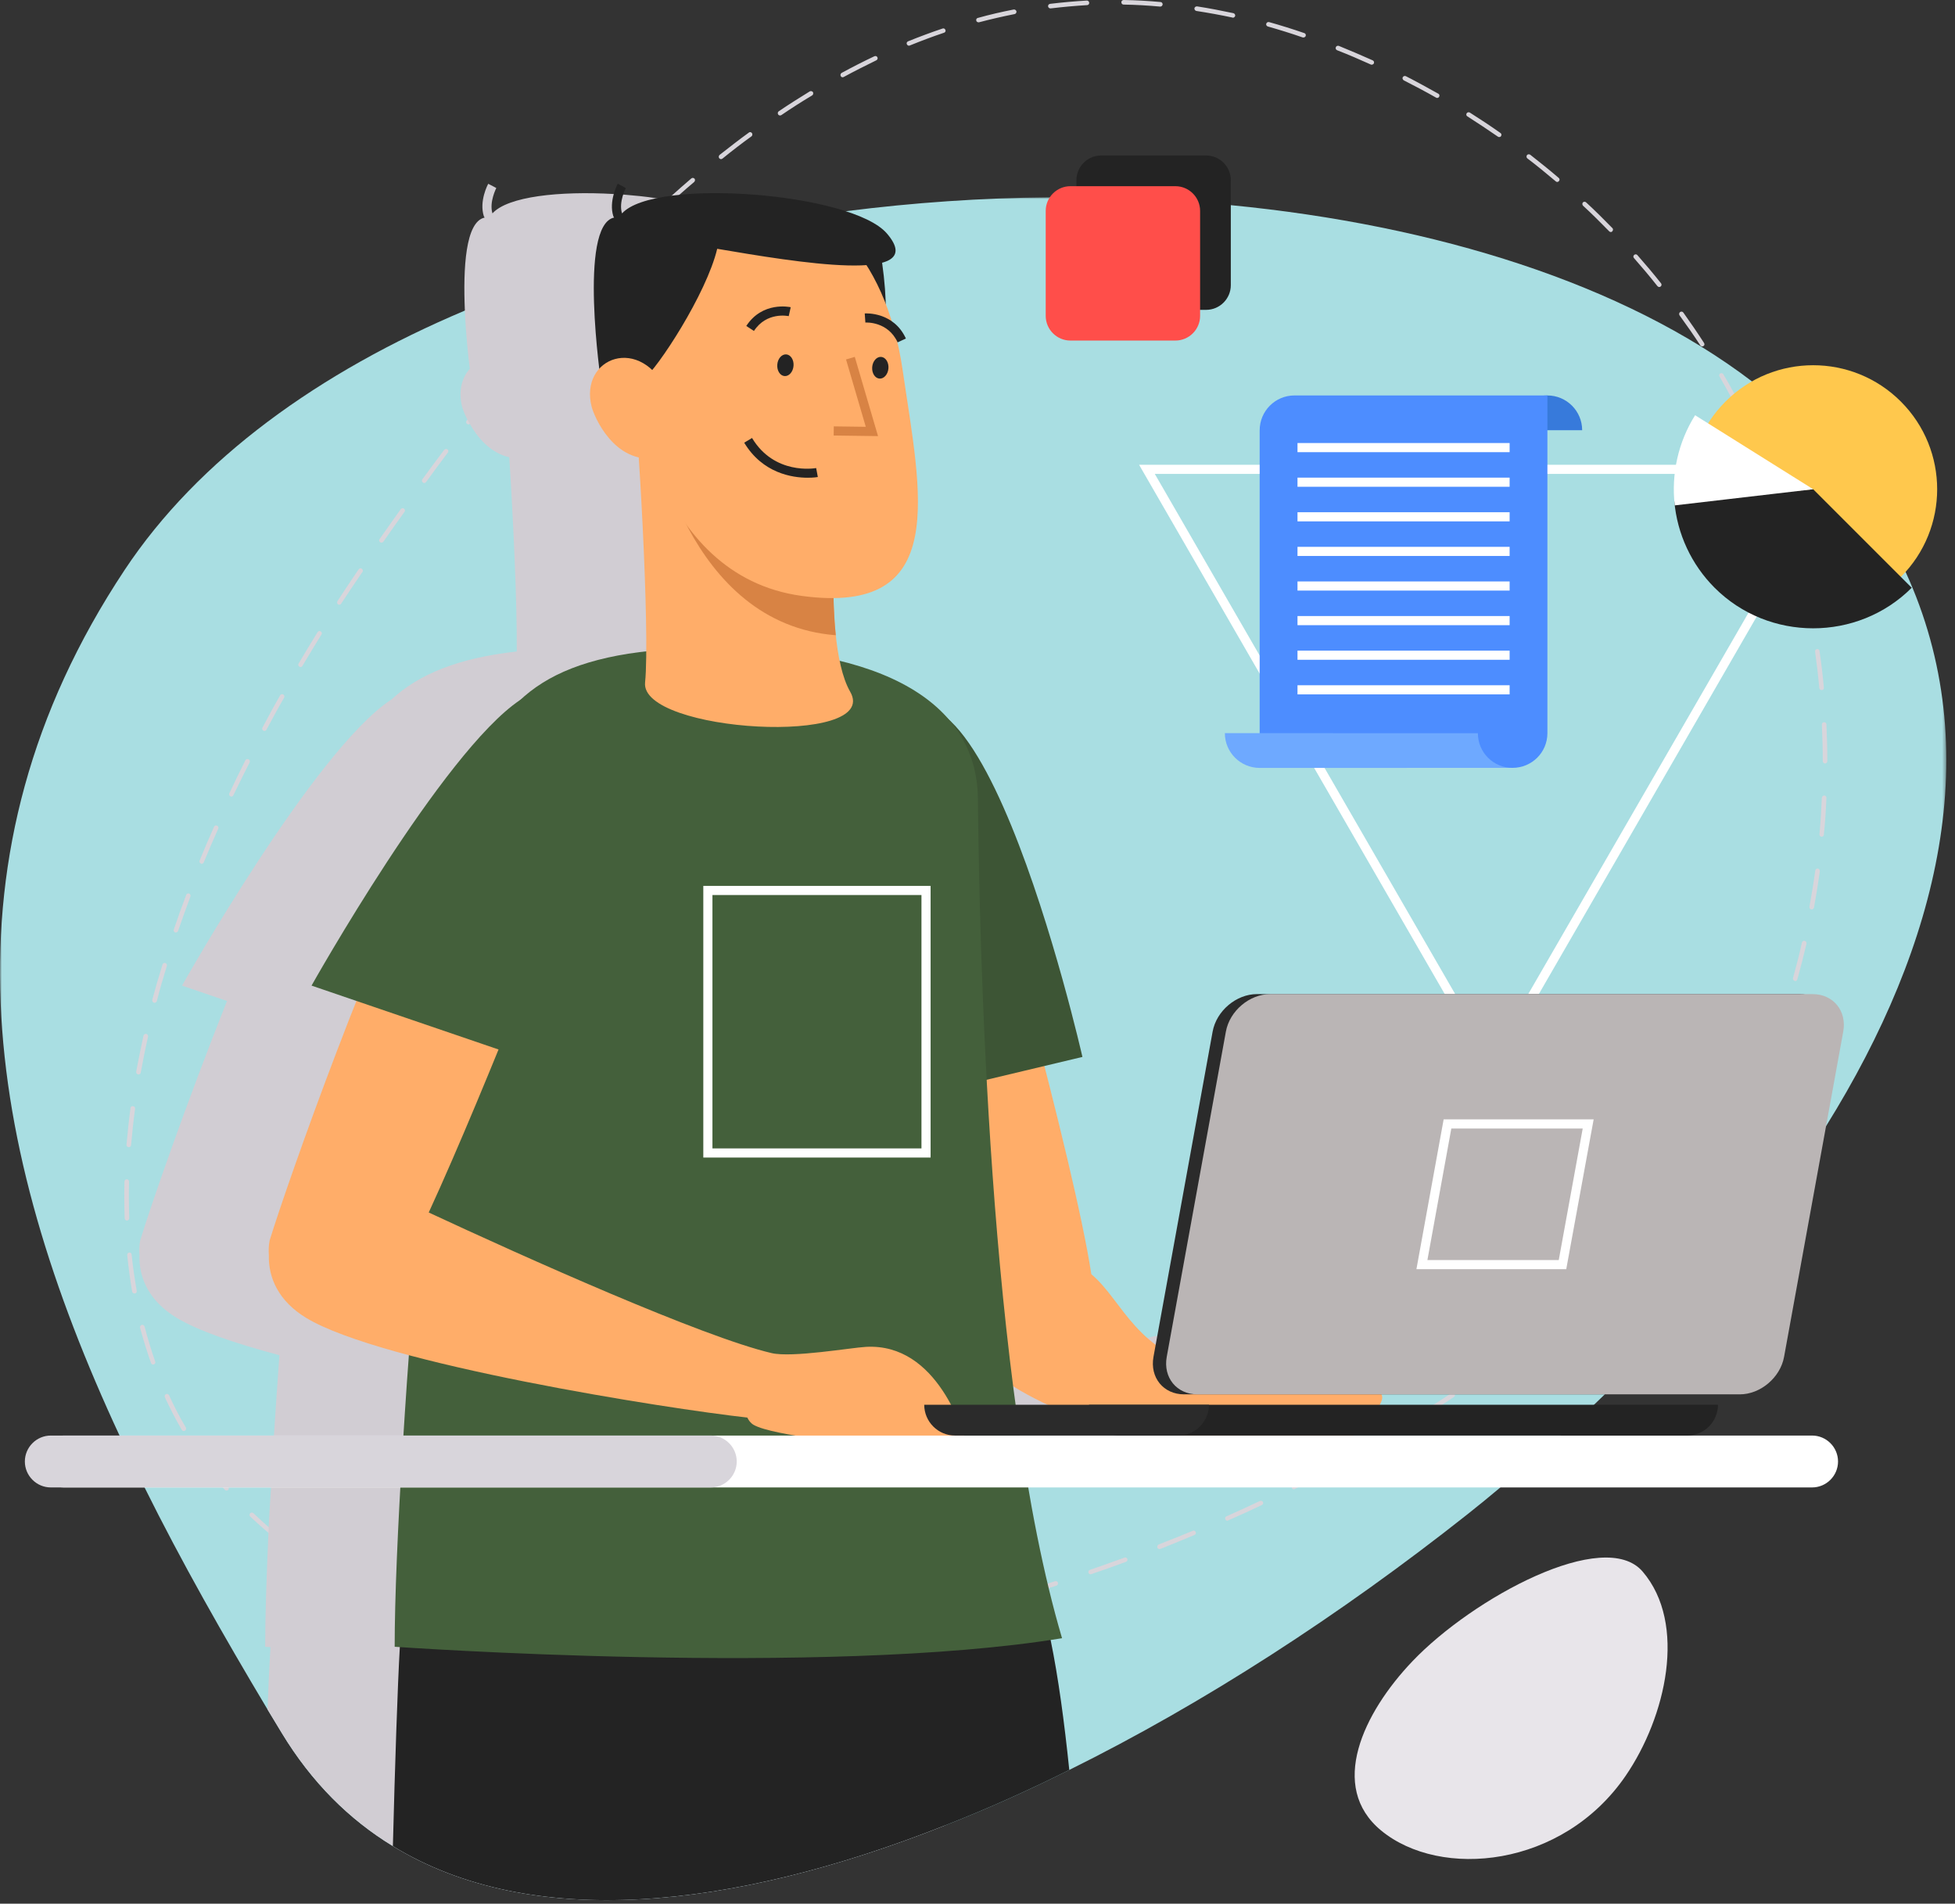 <svg width="535" height="521" viewBox="0 0 535 521" fill="none" xmlns="http://www.w3.org/2000/svg">
<rect x="0" y="0" width="535" height="521" fill="#333333" stroke="none"/>
<mask id="mask0" mask-type="alpha" maskUnits="userSpaceOnUse" x="0" y="53" width="533" height="468">
<path fill-rule="evenodd" clip-rule="evenodd" d="M0.001 53.948H532.615V520.035H0.001V53.948Z" fill="white"/>
</mask>
<g mask="url(#mask0)">
<path fill-rule="evenodd" clip-rule="evenodd" d="M499.715 308.198C498.065 310.848 496.419 313.453 494.664 316.048C479.314 339.103 460.264 361.248 439.169 381.603C438.215 382.548 437.215 383.503 436.22 384.448C433.215 387.298 430.115 390.153 427.014 392.898C421.669 397.803 416.164 402.548 410.564 407.098C407.614 409.598 404.569 412.053 401.564 414.448C366.669 442.053 329.37 466.203 292.615 484.398C281.22 490.103 269.819 495.198 258.569 499.598C199.864 522.853 145.219 528.303 107.52 505.248C95.514 497.948 85.264 487.748 77.115 474.303C75.814 472.148 74.514 469.998 73.215 467.853C61.169 447.698 49.664 427.453 39.565 407.098C37.164 402.348 34.919 397.653 32.719 392.898C-3.93 314.148 -17.886 234.448 34.065 156.048C54.264 125.553 87.419 101.803 127.215 84.998C138.57 80.153 150.414 75.948 162.719 72.298C168.77 70.398 174.865 68.748 181.115 67.253C188.969 65.253 196.964 63.503 205.064 61.998C211.27 60.803 217.464 59.753 223.714 58.848C226.314 58.503 228.914 58.153 231.514 57.798C249.964 55.453 268.664 54.148 287.27 54.003C289.715 53.948 292.164 53.948 294.569 53.948C305.819 54.003 316.965 54.448 327.965 55.353C330.915 55.553 333.864 55.803 336.814 56.148C392.964 61.603 444.465 77.698 479.465 104.403C487.115 110.253 493.969 116.548 499.914 123.403C501.02 124.653 502.069 125.903 503.064 127.198C503.414 127.598 503.719 127.998 504.064 128.403C511.314 137.498 517.115 146.903 521.47 156.503C543.72 204.953 530.715 258.398 499.715 308.198Z" fill="#A9DEE2"/>
</g>
<path fill-rule="evenodd" clip-rule="evenodd" d="M386.54 454.638C373.05 468.778 363.445 488.998 377.955 500.978C394.16 514.353 427.585 511.248 444.865 486.013C455.91 469.893 461.755 444.408 449.52 430.113C439.045 417.873 403.09 437.288 386.54 454.638Z" fill="#E8E5EA"/>
<path fill-rule="evenodd" clip-rule="evenodd" d="M190.366 450.952C187.016 451.097 183.616 451.202 180.316 451.202C179.966 451.202 179.716 451.497 179.716 451.852C179.716 452.147 179.966 452.452 180.316 452.452C183.666 452.452 187.016 452.347 190.416 452.202C190.766 452.202 191.016 451.897 191.016 451.552C190.966 451.251 190.666 450.952 190.366 450.952ZM170.316 451.051C166.916 450.952 163.516 450.751 160.316 450.551C159.866 450.501 159.666 450.751 159.616 451.097C159.616 451.452 159.866 451.751 160.216 451.801C163.466 452.001 166.866 452.202 170.266 452.301C170.616 452.301 170.916 452.051 170.916 451.697C170.916 451.352 170.666 451.051 170.316 451.051ZM210.366 449.501C207.016 449.847 203.666 450.151 200.366 450.401C200.016 450.401 199.766 450.697 199.766 451.051C199.816 451.401 200.066 451.651 200.416 451.651H200.466C203.766 451.401 207.116 451.097 210.466 450.751C210.816 450.697 211.066 450.401 211.066 450.047C211.016 449.702 210.716 449.447 210.366 449.501ZM150.316 449.551C147.016 449.197 143.666 448.702 140.416 448.146C140.066 448.102 139.766 448.301 139.666 448.651C139.616 448.996 139.866 449.301 140.216 449.352C143.466 449.952 146.816 450.401 150.166 450.801H150.266C150.566 450.801 150.816 450.602 150.866 450.246C150.916 449.901 150.666 449.597 150.316 449.551ZM230.266 446.852C226.866 447.347 223.566 447.852 220.316 448.301C219.966 448.347 219.716 448.651 219.766 448.996C219.816 449.301 220.116 449.551 220.416 449.551H220.466C223.716 449.102 227.066 448.597 230.466 448.051C230.766 448.001 231.016 447.702 230.966 447.347C230.916 447.001 230.616 446.801 230.266 446.852ZM130.616 446.151C127.316 445.401 124.066 444.551 120.916 443.651C120.566 443.551 120.216 443.702 120.116 444.051C120.016 444.396 120.216 444.751 120.566 444.847C123.616 445.697 126.716 446.551 129.866 447.301C130.016 447.347 130.166 447.347 130.316 447.401H130.466C130.566 447.401 130.666 447.347 130.766 447.301L130.816 447.251C130.966 447.202 131.016 447.051 131.066 446.896C131.116 446.602 130.916 446.251 130.616 446.151ZM249.966 443.102C246.716 443.797 243.366 444.501 240.216 445.102H240.116C239.766 445.151 239.566 445.447 239.616 445.802C239.666 446.097 239.966 446.297 240.266 446.297H240.366C242.616 445.897 244.916 445.447 247.216 444.952C248.216 444.751 249.216 444.552 250.216 444.302C250.566 444.251 250.766 443.901 250.716 443.552C250.616 443.251 250.316 443.001 249.966 443.102ZM269.466 438.347C266.316 439.196 263.066 440.046 259.766 440.847C259.416 440.951 259.216 441.251 259.316 441.601C259.366 441.896 259.616 442.097 259.916 442.097C259.966 442.097 260.016 442.097 260.066 442.051C263.366 441.251 266.666 440.401 269.816 439.597C270.116 439.501 270.316 439.151 270.266 438.796C270.166 438.501 269.816 438.301 269.466 438.347ZM111.416 440.446C110.316 440.046 109.266 439.646 108.166 439.196C106.116 438.396 104.166 437.501 102.216 436.601C101.916 436.451 101.516 436.601 101.366 436.896C101.216 437.201 101.366 437.601 101.666 437.746C103.766 438.751 105.966 439.646 108.166 440.551C109.066 440.951 110.016 441.296 110.966 441.651H111.216C111.466 441.651 111.716 441.496 111.816 441.251C111.916 440.951 111.766 440.601 111.416 440.446ZM288.716 432.746C288.066 432.947 287.416 433.197 286.716 433.396C284.266 434.151 281.716 434.952 279.166 435.697C278.816 435.802 278.616 436.097 278.716 436.452C278.816 436.751 279.066 436.896 279.316 436.896H279.516C282.016 436.151 284.566 435.401 286.966 434.646C287.716 434.396 288.416 434.197 289.116 433.952C289.416 433.852 289.616 433.501 289.516 433.146C289.416 432.852 289.066 432.651 288.716 432.746ZM93.316 432.001L92.966 431.751C90.166 430.152 87.466 428.452 84.866 426.652C84.616 426.452 84.216 426.552 84.016 426.852C83.816 427.097 83.916 427.501 84.166 427.702C86.766 429.447 89.516 431.202 92.316 432.852L92.716 433.102C92.816 433.147 92.916 433.147 93.016 433.147C93.266 433.147 93.466 433.052 93.566 432.852C93.766 432.547 93.616 432.147 93.316 432.001ZM307.716 426.296C304.566 427.451 301.366 428.551 298.266 429.646C297.916 429.751 297.766 430.102 297.866 430.401C297.966 430.696 298.166 430.847 298.466 430.847C298.516 430.847 298.566 430.847 298.666 430.801C301.816 429.751 304.966 428.597 308.116 427.451C308.466 427.347 308.616 427.001 308.516 426.651C308.366 426.296 307.966 426.151 307.716 426.296ZM327.216 419.302C327.066 418.952 326.716 418.797 326.416 418.952C323.366 420.202 320.216 421.497 317.066 422.702C316.766 422.852 316.616 423.197 316.716 423.552C316.816 423.797 317.066 423.952 317.316 423.952C317.366 423.952 317.466 423.902 317.566 423.902C320.716 422.652 323.866 421.352 326.866 420.102C327.216 419.952 327.366 419.597 327.216 419.302ZM76.866 420.697C75.716 419.801 74.566 418.852 73.516 417.947C72.066 416.697 70.716 415.401 69.366 414.151C69.116 413.901 68.716 413.901 68.466 414.151C68.216 414.396 68.216 414.801 68.466 415.046C70.066 416.551 71.716 418.051 73.466 419.501C74.316 420.246 75.166 421.001 76.066 421.697C76.166 421.801 76.316 421.852 76.466 421.852C76.666 421.852 76.816 421.751 76.966 421.602C77.166 421.352 77.116 420.951 76.866 420.697ZM345.616 411.097C345.466 410.751 345.066 410.647 344.766 410.802C341.866 412.147 338.916 413.552 335.616 415.001C335.316 415.102 335.166 415.501 335.316 415.802C335.416 416.052 335.666 416.202 335.866 416.202C335.966 416.202 336.066 416.151 336.116 416.097C339.416 414.647 342.416 413.302 345.316 411.897C345.616 411.751 345.766 411.401 345.616 411.097ZM62.466 406.896C60.266 404.396 58.166 401.751 56.266 399.102C56.066 398.797 55.666 398.751 55.366 398.952C55.116 399.151 55.066 399.551 55.266 399.801C57.016 402.301 58.966 404.751 60.966 407.097C61.166 407.301 61.316 407.547 61.516 407.746C61.616 407.852 61.816 407.947 61.966 407.947C62.116 407.947 62.266 407.901 62.416 407.801C62.616 407.602 62.666 407.347 62.566 407.097C62.566 407.001 62.516 406.947 62.466 406.896ZM363.566 402.051C363.416 401.751 363.016 401.651 362.716 401.801C359.866 403.347 356.816 404.901 353.816 406.401C353.516 406.551 353.416 406.852 353.516 407.097C353.466 407.146 353.516 407.201 353.516 407.251C353.616 407.451 353.866 407.602 354.066 407.602C354.166 407.602 354.266 407.546 354.366 407.501C354.616 407.347 354.916 407.251 355.166 407.097C357.966 405.751 360.666 404.301 363.316 402.901C363.616 402.746 363.716 402.347 363.566 402.051ZM381.066 392.202C380.916 391.896 380.516 391.801 380.216 391.947C379.666 392.251 379.166 392.602 378.616 392.901C376.316 394.301 373.966 395.646 371.516 397.001C371.216 397.146 371.116 397.547 371.316 397.852C371.416 398.051 371.616 398.146 371.866 398.146C371.966 398.146 372.066 398.146 372.166 398.102C375.116 396.401 378.066 394.702 380.866 393.051C380.916 393.001 380.966 392.947 381.016 392.901C381.216 392.702 381.216 392.452 381.066 392.202ZM50.866 390.697C49.166 387.852 47.616 384.847 46.266 381.852C46.116 381.551 45.716 381.401 45.416 381.551C45.116 381.697 44.966 382.051 45.116 382.401C46.516 385.401 48.066 388.451 49.766 391.352C49.866 391.551 50.066 391.651 50.316 391.651C50.416 391.651 50.516 391.602 50.616 391.551C50.916 391.401 51.016 391.001 50.866 390.697ZM398.116 381.602C398.116 381.552 398.066 381.497 398.066 381.452C397.866 381.152 397.466 381.097 397.216 381.251C397.016 381.352 396.866 381.497 396.666 381.602C395.266 382.547 393.766 383.552 392.316 384.447C391.166 385.247 389.966 386.001 388.816 386.751C388.516 386.897 388.416 387.302 388.616 387.602C388.716 387.802 388.916 387.902 389.116 387.902C389.216 387.902 389.366 387.852 389.466 387.802C391.216 386.697 392.916 385.602 394.616 384.447C395.716 383.751 396.816 383.052 397.916 382.302C398.116 382.147 398.216 381.852 398.116 381.602ZM414.416 369.801C414.216 369.501 413.816 369.446 413.566 369.646C410.916 371.651 408.166 373.651 405.466 375.601C405.166 375.801 405.116 376.151 405.316 376.451C405.466 376.601 405.616 376.696 405.816 376.696C405.966 376.696 406.066 376.696 406.216 376.601C408.916 374.646 411.666 372.651 414.316 370.646C414.616 370.446 414.666 370.046 414.416 369.801ZM39.566 363.051C39.466 362.701 39.116 362.501 38.766 362.602C38.466 362.701 38.266 363.051 38.316 363.347C39.216 366.651 40.216 369.901 41.316 373.001C41.416 373.301 41.616 373.451 41.916 373.451C41.966 373.451 42.016 373.451 42.116 373.396C42.416 373.301 42.616 372.946 42.466 372.601C41.366 369.501 40.416 366.296 39.566 363.051ZM430.066 357.097C429.816 356.852 429.416 356.852 429.166 357.052C426.716 359.152 424.166 361.297 421.466 363.501C421.216 363.702 421.166 364.102 421.366 364.352C421.516 364.501 421.666 364.597 421.866 364.597C422.016 364.597 422.116 364.552 422.266 364.447C424.966 362.302 427.566 360.102 429.966 358.001C430.266 357.747 430.266 357.402 430.066 357.097ZM36.016 343.347C36.016 343.051 35.716 342.746 35.366 342.801C35.016 342.852 34.766 343.146 34.816 343.501C35.166 346.896 35.616 350.246 36.166 353.501C36.216 353.796 36.516 353.996 36.816 353.996H36.916C37.266 353.951 37.466 353.651 37.416 353.301C36.866 350.046 36.366 346.751 36.016 343.347ZM444.766 343.452C444.516 343.197 444.116 343.197 443.866 343.452C441.566 345.751 439.116 348.102 436.666 350.401C436.416 350.602 436.366 351.001 436.616 351.251C436.716 351.401 436.916 351.452 437.066 351.452C437.216 351.452 437.366 351.401 437.516 351.297C439.966 348.996 442.416 346.651 444.766 344.302C445.016 344.052 445.016 343.651 444.766 343.452ZM458.316 328.597C458.066 328.347 457.666 328.396 457.416 328.651C455.366 331.151 453.116 333.702 450.816 336.202C450.566 336.452 450.616 336.852 450.866 337.097C450.966 337.202 451.116 337.251 451.266 337.251C451.466 337.251 451.616 337.146 451.716 337.051C454.066 334.501 456.316 331.947 458.416 329.447C458.616 329.197 458.566 328.797 458.316 328.597ZM35.266 327.852C35.266 326.401 35.266 324.901 35.316 323.396C35.316 323.051 35.066 322.746 34.716 322.746C34.366 322.746 34.066 323.001 34.066 323.347C34.016 324.847 34.016 326.352 34.016 327.852C34.016 329.751 34.066 331.602 34.116 333.451C34.116 333.751 34.416 334.051 34.716 334.051H34.766C35.116 333.996 35.366 333.751 35.366 333.396C35.316 331.551 35.266 329.701 35.266 327.852ZM470.416 312.602C470.116 312.401 469.766 312.452 469.566 312.746C467.716 315.447 465.716 318.197 463.716 320.847C463.466 321.151 463.566 321.551 463.816 321.751C463.916 321.801 464.066 321.852 464.216 321.852C464.366 321.852 464.566 321.801 464.716 321.602C466.716 318.952 468.716 316.202 470.566 313.452C470.766 313.146 470.716 312.746 470.416 312.602ZM36.416 302.747C36.016 302.652 35.766 302.902 35.716 303.251C35.266 306.652 34.916 310.001 34.616 313.302C34.616 313.652 34.866 313.952 35.216 313.952H35.266C35.566 313.952 35.866 313.702 35.866 313.397C36.166 310.102 36.516 306.751 36.966 303.452C37.016 303.102 36.766 302.747 36.416 302.747ZM480.666 295.302C480.366 295.202 480.016 295.302 479.816 295.602C478.366 298.452 476.716 301.402 474.966 304.302C474.766 304.597 474.866 305.001 475.166 305.202C475.266 305.247 475.366 305.247 475.466 305.247C475.716 305.247 475.916 305.152 476.016 304.952C477.816 302.001 479.466 299.052 480.966 296.152C481.116 295.847 480.966 295.447 480.666 295.302ZM40.016 282.947C39.666 282.901 39.366 283.102 39.266 283.451C38.566 286.751 37.866 290.046 37.266 293.301C37.216 293.651 37.466 293.951 37.766 294.051H37.916C38.216 294.051 38.466 293.852 38.516 293.551C39.116 290.301 39.766 287.001 40.516 283.701C40.566 283.347 40.366 283.051 40.016 282.947ZM488.566 276.852C488.216 276.751 487.866 276.897 487.766 277.251C486.716 280.302 485.466 283.452 484.116 286.552C483.966 286.897 484.116 287.251 484.466 287.401C484.516 287.401 484.616 287.452 484.716 287.452C484.916 287.452 485.166 287.302 485.266 287.052C486.616 283.901 487.866 280.751 488.916 277.651C489.066 277.347 488.866 277.001 488.566 276.852ZM45.216 263.551C44.916 263.452 44.566 263.651 44.466 263.996C43.466 267.202 42.516 270.447 41.666 273.651C41.616 273.996 41.816 274.352 42.116 274.396C42.166 274.447 42.216 274.447 42.316 274.447C42.566 274.447 42.816 274.251 42.916 273.996C43.716 270.801 44.666 267.547 45.666 264.352C45.766 263.996 45.566 263.651 45.216 263.551ZM493.866 257.501C493.516 257.402 493.216 257.652 493.116 257.947C492.416 261.152 491.566 264.397 490.666 267.702C490.616 268.001 490.766 268.347 491.116 268.452C491.166 268.452 491.216 268.501 491.266 268.501C491.566 268.501 491.816 268.302 491.866 268.001C492.766 264.751 493.616 261.452 494.366 258.251C494.416 257.902 494.216 257.547 493.866 257.501ZM51.766 244.552C51.416 244.447 51.066 244.597 50.966 244.902C49.766 248.052 48.616 251.251 47.566 254.397C47.416 254.701 47.616 255.046 47.916 255.201H48.116C48.416 255.201 48.616 255.046 48.716 254.802C49.816 251.652 50.966 248.451 52.116 245.352C52.216 245.046 52.066 244.647 51.766 244.552ZM497.466 237.702C497.166 237.652 496.816 237.902 496.766 238.251C496.316 241.552 495.766 244.847 495.166 248.147C495.116 248.501 495.316 248.796 495.666 248.902H495.766C496.066 248.902 496.316 248.702 496.416 248.397C497.016 245.046 497.566 241.697 498.016 238.452C498.016 238.102 497.816 237.747 497.466 237.702ZM59.366 225.952C59.066 225.802 58.716 225.952 58.566 226.297C57.216 229.352 55.866 232.452 54.616 235.552C54.516 235.847 54.666 236.251 54.966 236.352C55.066 236.402 55.116 236.402 55.216 236.402C55.466 236.402 55.666 236.251 55.766 236.001C57.016 232.947 58.366 229.847 59.716 226.802C59.866 226.452 59.716 226.097 59.366 225.952ZM499.216 217.701C498.916 217.746 498.616 217.946 498.566 218.302C498.416 221.651 498.216 225.001 497.916 228.302C497.866 228.651 498.116 228.951 498.466 228.996H498.516C498.816 228.996 499.116 228.751 499.116 228.396C499.466 225.101 499.666 221.751 499.816 218.347C499.866 218.052 499.566 217.746 499.216 217.701ZM68.016 207.802C67.716 207.652 67.316 207.747 67.166 208.052C65.666 211.052 64.166 214.102 62.766 217.097C62.616 217.451 62.766 217.802 63.066 217.947C63.166 218.001 63.216 218.001 63.316 218.001C63.566 218.001 63.766 217.902 63.866 217.652C65.316 214.647 66.816 211.602 68.316 208.652C68.466 208.302 68.316 207.947 68.016 207.802ZM499.816 198.246C499.816 197.901 499.516 197.651 499.166 197.651C498.816 197.651 498.566 197.951 498.566 198.301C498.716 201.601 498.816 204.951 498.816 208.301C498.816 208.651 499.116 208.951 499.416 208.951C499.766 208.951 500.066 208.651 500.066 208.301C500.066 204.951 499.966 201.551 499.816 198.246ZM77.516 190.051C77.216 189.901 76.816 190.001 76.666 190.301C74.966 193.246 73.366 196.251 71.816 199.151C71.666 199.451 71.766 199.801 72.066 199.951C72.166 200.001 72.266 200.051 72.366 200.051C72.566 200.051 72.816 199.951 72.916 199.701C74.466 196.851 76.066 193.851 77.766 190.901C77.916 190.601 77.816 190.251 77.516 190.051ZM497.916 178.151C497.866 177.802 497.566 177.552 497.216 177.651C496.866 177.701 496.666 178.001 496.716 178.347C497.166 181.651 497.566 185.001 497.866 188.302C497.916 188.651 498.166 188.851 498.516 188.851H498.566C498.916 188.851 499.166 188.552 499.116 188.201C498.816 184.851 498.416 181.501 497.916 178.151ZM87.766 172.802C87.516 172.602 87.116 172.702 86.916 173.001C85.166 175.847 83.416 178.702 81.716 181.602C81.516 181.902 81.616 182.251 81.916 182.452C82.016 182.501 82.116 182.552 82.216 182.552C82.466 182.552 82.666 182.452 82.766 182.251C84.466 179.352 86.216 176.501 87.966 173.652C88.166 173.347 88.066 173.001 87.766 172.802ZM496.216 167.852H496.166C495.616 164.702 494.866 161.552 494.116 158.347C494.066 158.001 493.716 157.802 493.366 157.902C493.066 157.952 492.816 158.302 492.916 158.652C493.666 161.702 494.316 164.751 494.916 167.802C494.966 168.001 495.016 168.247 495.066 168.452C495.116 168.751 495.366 168.952 495.666 168.952H495.766C496.116 168.852 496.316 168.552 496.266 168.202C496.266 168.102 496.216 167.952 496.216 167.852ZM99.016 155.651C98.766 155.451 98.366 155.501 98.166 155.802L97.916 156.151C96.066 158.901 94.166 161.701 92.366 164.496C92.166 164.802 92.216 165.201 92.516 165.401C92.616 165.451 92.766 165.501 92.866 165.501C93.066 165.501 93.266 165.401 93.366 165.201C95.216 162.401 97.066 159.597 98.966 156.852L99.216 156.501C99.366 156.251 99.316 155.847 99.016 155.651ZM490.816 146.351C490.066 143.851 489.266 141.401 488.466 139.001C488.366 138.651 487.966 138.501 487.666 138.601C487.316 138.751 487.166 139.101 487.266 139.401C488.216 142.151 489.116 144.951 489.966 147.801C490.066 148.201 490.216 148.551 490.316 148.951C490.416 149.251 490.666 149.401 490.916 149.401H491.116C491.416 149.301 491.616 148.951 491.516 148.601C491.316 147.851 491.066 147.096 490.816 146.351ZM110.566 139.201C110.266 139.001 109.866 139.052 109.666 139.352C107.766 142.052 105.816 144.751 103.866 147.552C103.666 147.802 103.766 148.201 104.016 148.401C104.166 148.501 104.266 148.501 104.416 148.501C104.566 148.501 104.766 148.451 104.916 148.246C106.816 145.501 108.766 142.751 110.716 140.052C110.916 139.751 110.816 139.402 110.566 139.201ZM122.466 123.001C122.166 122.802 121.816 122.852 121.566 123.102C119.566 125.747 117.566 128.451 115.566 131.201C115.366 131.451 115.466 131.852 115.716 132.052C115.816 132.152 115.966 132.201 116.066 132.201C116.266 132.201 116.466 132.097 116.616 131.902C118.566 129.201 120.566 126.501 122.566 123.852C122.766 123.602 122.716 123.202 122.466 123.001ZM484.916 129.552C484.616 128.802 484.266 128.001 483.916 127.201C483.766 126.802 483.566 126.351 483.366 125.902C482.616 124.052 481.766 122.152 480.916 120.302C480.766 120.001 480.416 119.851 480.066 120.001C479.766 120.152 479.616 120.501 479.766 120.802C480.366 122.097 480.966 123.402 481.516 124.701C481.916 125.552 482.266 126.402 482.566 127.201C482.966 128.052 483.316 128.852 483.616 129.701C483.666 129.802 483.716 129.901 483.766 130.001C483.866 130.251 484.066 130.401 484.316 130.401C484.416 130.401 484.466 130.401 484.566 130.352C484.816 130.251 485.016 130.001 484.966 129.701C484.966 129.651 484.966 129.597 484.916 129.552ZM134.816 107.097C134.516 106.902 134.166 106.951 133.916 107.201C131.866 109.701 129.916 112.302 127.916 114.851C127.866 114.952 127.766 115.001 127.716 115.101C127.466 115.402 127.516 115.802 127.816 116.001C127.916 116.101 128.066 116.152 128.166 116.152C128.316 116.152 128.466 116.101 128.566 116.001C128.616 115.952 128.616 115.951 128.666 115.902C130.766 113.201 132.816 110.601 134.916 108.001C135.116 107.751 135.066 107.351 134.816 107.097ZM476.516 111.251C475.866 110.052 475.266 108.902 474.616 107.751C473.666 105.952 472.666 104.202 471.616 102.452C471.466 102.152 471.066 102.052 470.766 102.202C470.466 102.402 470.366 102.751 470.566 103.052C471.616 104.852 472.616 106.702 473.666 108.602C474.216 109.652 474.816 110.747 475.366 111.852C475.516 112.052 475.716 112.152 475.916 112.152C476.016 112.152 476.116 112.152 476.216 112.097C476.516 111.952 476.666 111.552 476.516 111.251ZM147.666 91.651C147.366 91.451 147.016 91.501 146.766 91.751C144.616 94.251 142.416 96.802 140.266 99.401C140.066 99.701 140.066 100.101 140.366 100.301C140.466 100.401 140.616 100.451 140.766 100.451C140.916 100.451 141.116 100.351 141.216 100.201C143.366 97.602 145.566 95.052 147.716 92.552C147.916 92.302 147.916 91.901 147.666 91.651ZM466.316 93.852C464.516 91.052 462.616 88.302 460.666 85.552C460.466 85.251 460.066 85.201 459.766 85.401C459.516 85.602 459.416 86.001 459.616 86.302C461.566 89.001 463.516 91.751 465.316 94.552C465.416 94.701 465.616 94.802 465.816 94.802C465.916 94.802 466.066 94.802 466.166 94.701C466.466 94.552 466.516 94.151 466.316 93.852ZM161.066 76.701C160.816 76.501 160.416 76.501 160.216 76.751C157.916 79.151 155.666 81.651 153.416 84.151C153.166 84.451 153.216 84.802 153.466 85.052C153.566 85.151 153.716 85.201 153.866 85.201C154.016 85.201 154.216 85.151 154.316 85.001C156.566 82.501 158.866 80.001 161.116 77.602C161.366 77.352 161.316 76.951 161.066 76.701ZM454.566 77.552C452.466 74.901 450.266 72.302 448.066 69.802C447.866 69.552 447.466 69.552 447.216 69.751C446.916 70.001 446.916 70.401 447.166 70.651C449.316 73.102 451.516 75.701 453.566 78.302C453.716 78.451 453.866 78.552 454.066 78.552C454.216 78.552 454.316 78.501 454.466 78.401C454.716 78.201 454.766 77.802 454.566 77.552ZM175.166 62.401C174.916 62.151 174.566 62.151 174.316 62.401C171.966 64.651 169.566 67.052 167.166 69.496C166.916 69.751 166.916 70.151 167.166 70.352C167.266 70.501 167.416 70.552 167.616 70.552C167.766 70.552 167.916 70.501 168.066 70.352C170.416 67.951 172.816 65.552 175.166 63.301C175.416 63.051 175.416 62.651 175.166 62.401ZM441.266 62.452C438.916 60.051 436.516 57.651 434.066 55.401C433.816 55.151 433.416 55.151 433.166 55.401C432.966 55.651 432.966 56.051 433.216 56.301C435.666 58.551 438.066 60.952 440.366 63.301C440.466 63.401 440.616 63.502 440.816 63.502C440.966 63.502 441.116 63.452 441.216 63.301C441.466 63.051 441.466 62.651 441.266 62.452ZM190.066 48.901C189.816 48.651 189.416 48.602 189.166 48.852C187.366 50.401 185.566 51.952 183.816 53.551C183.366 53.901 182.966 54.301 182.566 54.702C182.266 54.952 181.916 55.202 181.616 55.502C181.366 55.746 181.366 56.151 181.566 56.401C181.716 56.502 181.866 56.602 182.066 56.602C182.216 56.602 182.366 56.551 182.466 56.452C183.016 55.952 183.566 55.452 184.116 54.952L185.916 53.301C187.266 52.096 188.616 50.952 189.966 49.801C190.216 49.551 190.266 49.151 190.066 48.901ZM426.566 48.702C424.016 46.502 421.366 44.401 418.766 42.352C418.466 42.151 418.066 42.202 417.866 42.452C417.666 42.752 417.716 43.151 417.966 43.346C420.616 45.352 423.216 47.502 425.766 49.651C425.866 49.752 426.016 49.801 426.166 49.801C426.316 49.801 426.516 49.702 426.616 49.551C426.866 49.301 426.816 48.901 426.566 48.702ZM205.766 36.401C205.566 36.151 205.166 36.051 204.916 36.301C202.266 38.202 199.616 40.301 196.916 42.401C196.666 42.651 196.616 43.002 196.816 43.301C196.966 43.452 197.116 43.551 197.316 43.551C197.466 43.551 197.566 43.502 197.716 43.401C200.366 41.252 203.016 39.202 205.666 37.301C205.916 37.096 205.966 36.702 205.766 36.401ZM410.616 36.401C407.866 34.452 405.066 32.602 402.216 30.802C401.966 30.651 401.566 30.701 401.366 31.002C401.166 31.302 401.266 31.701 401.566 31.852C404.366 33.651 407.166 35.502 409.916 37.401C410.016 37.502 410.166 37.502 410.266 37.502C410.466 37.502 410.666 37.452 410.766 37.252C410.966 36.952 410.916 36.602 410.616 36.401ZM222.466 25.201C222.266 24.951 221.866 24.852 221.616 25.002C218.766 26.752 215.916 28.552 213.116 30.451C212.816 30.651 212.766 31.052 212.966 31.352C213.066 31.502 213.266 31.602 213.466 31.602C213.616 31.602 213.716 31.552 213.816 31.502C216.616 29.596 219.416 27.802 222.266 26.102C222.566 25.901 222.616 25.502 222.466 25.201ZM393.616 25.651C390.666 24.002 387.666 22.352 384.716 20.846C384.416 20.701 384.016 20.846 383.866 21.151C383.716 21.451 383.866 21.802 384.166 21.997C387.116 23.502 390.066 25.052 392.966 26.701C393.066 26.802 393.166 26.802 393.266 26.802C393.516 26.802 393.716 26.701 393.816 26.502C394.016 26.201 393.916 25.802 393.616 25.651ZM240.116 15.701C239.966 15.351 239.616 15.252 239.266 15.402C236.316 16.802 233.266 18.346 230.316 19.951C230.016 20.151 229.916 20.502 230.066 20.802C230.166 21.052 230.416 21.151 230.616 21.151C230.716 21.151 230.816 21.102 230.916 21.052C233.866 19.451 236.866 17.951 239.816 16.502C240.116 16.352 240.266 16.002 240.116 15.701ZM375.616 16.502C372.566 15.152 369.466 13.802 366.366 12.552C366.066 12.451 365.666 12.601 365.566 12.902C365.416 13.246 365.566 13.601 365.916 13.752C369.016 14.951 372.116 16.302 375.116 17.651C375.216 17.701 375.266 17.701 375.366 17.701C375.616 17.701 375.866 17.552 375.966 17.352C376.116 16.997 375.966 16.651 375.616 16.502ZM257.966 7.801C254.816 8.851 251.616 10.052 248.516 11.302C248.166 11.451 248.016 11.802 248.166 12.097C248.266 12.351 248.516 12.502 248.716 12.502C248.816 12.502 248.916 12.502 248.966 12.451C252.066 11.201 255.216 10.002 258.366 8.951C258.666 8.851 258.866 8.502 258.716 8.201C258.616 7.851 258.266 7.702 257.966 7.801ZM356.916 9.052C353.716 7.952 350.516 6.952 347.316 6.051C346.966 5.952 346.616 6.152 346.516 6.502C346.416 6.801 346.616 7.152 346.966 7.252C350.116 8.152 353.366 9.152 356.516 10.252H356.716C356.966 10.252 357.216 10.101 357.316 9.851C357.416 9.496 357.266 9.152 356.916 9.052ZM277.416 2.602C274.116 3.247 270.816 4.002 267.616 4.902C267.266 4.952 267.066 5.301 267.166 5.652C267.216 5.902 267.466 6.101 267.766 6.101H267.916C271.116 5.252 274.416 4.497 277.666 3.852C277.966 3.801 278.216 3.451 278.166 3.102C278.066 2.801 277.766 2.551 277.416 2.602ZM337.516 3.602C334.216 2.901 330.866 2.252 327.616 1.752C327.266 1.702 326.916 1.952 326.866 2.252C326.816 2.602 327.066 2.951 327.416 3.002C330.666 3.502 333.966 4.101 337.266 4.801C337.316 4.851 337.366 4.851 337.366 4.851C337.666 4.851 337.916 4.652 338.016 4.351C338.066 4.002 337.866 3.701 337.516 3.602ZM297.466 0.151H297.416C294.066 0.351 290.666 0.651 287.366 1.052C287.016 1.101 286.766 1.401 286.816 1.752C286.866 2.051 287.116 2.301 287.466 2.301H287.516C290.816 1.901 294.166 1.601 297.516 1.401C297.816 1.401 298.116 1.101 298.066 0.746C298.066 0.451 297.766 0.151 297.466 0.151ZM317.566 0.551C314.266 0.251 310.866 0.051 307.516 0.001C307.166 0.001 306.866 0.251 306.866 0.601C306.866 0.951 307.116 1.252 307.466 1.252C310.816 1.302 314.166 1.502 317.466 1.802H317.516C317.866 1.802 318.116 1.552 318.166 1.202C318.166 0.846 317.916 0.551 317.566 0.551Z" fill="#D8D5DB"/>
<path fill-rule="evenodd" clip-rule="evenodd" d="M497.317 135.051L490.817 146.351L489.967 147.801L480.562 164.051L478.517 167.651L418.217 272.051L408.217 289.351L398.217 272.051L362.467 210.151L356.967 200.651L344.712 179.401L316.017 129.701H500.417L497.317 135.051ZM311.717 127.201L344.712 184.351L354.112 200.651L359.617 210.151L395.362 272.051L408.217 294.351L421.117 272.051L480.762 168.701L482.862 165.101L499.167 136.901L503.667 129.051L504.067 128.401L504.767 127.201H311.717Z" fill="white"/>
<path fill-rule="evenodd" clip-rule="evenodd" d="M342.815 382.099C342.965 382.649 342.715 383.454 342.165 384.449C340.915 386.799 337.92 390.149 334.77 392.899C334.115 393.454 333.465 393.999 332.815 394.449C330.915 395.999 329.065 397.204 327.615 397.649C322.515 399.349 300.465 396.449 295.115 393.549C294.77 393.349 294.515 393.149 294.265 392.899C292.07 393.049 288.815 393.099 284.865 392.899C283.065 392.804 281.115 392.649 279.015 392.349C274.065 391.799 268.415 390.649 262.315 388.699C259.315 387.804 256.165 386.649 252.965 385.249C249.965 383.899 246.865 382.349 243.765 380.549C243.015 380.149 242.465 379.649 241.815 379.254C242.415 383.854 243.015 388.399 243.665 392.899C243.865 394.149 244.065 395.399 244.215 396.599C244.765 400.149 245.315 403.654 245.915 407.099C248.265 420.649 250.965 433.399 254.215 444.799C254.515 445.999 254.865 447.204 255.215 448.349C254.165 448.499 253.115 448.654 252.115 448.799C252.365 449.949 252.565 451.154 252.765 452.349C255.265 465.849 257.165 482.499 258.565 499.599C199.865 522.849 145.215 528.299 107.515 505.249C95.515 497.949 85.265 487.749 77.115 474.299C75.815 472.149 74.515 469.999 73.215 467.849C73.465 460.799 73.765 454.849 74.015 450.799C73.065 450.699 72.565 450.699 72.565 450.699C72.565 442.549 72.915 431.849 73.465 419.499C73.515 418.999 73.515 418.499 73.515 417.949C73.715 414.449 73.915 410.849 74.165 407.099C74.365 402.499 74.665 397.804 74.965 392.899C75.415 385.799 75.915 378.399 76.465 370.899C64.265 367.649 54.065 364.149 48.315 360.649C40.815 356.099 37.965 349.749 38.165 343.499C38.065 342.249 38.065 340.899 38.365 339.499C41.215 330.049 51.015 301.899 62.115 273.949L49.815 269.749C49.815 269.749 85.765 205.699 106.865 191.599C106.965 191.549 107.015 191.499 107.115 191.449C114.565 184.549 125.315 180.099 141.415 178.299C141.515 164.949 140.465 142.399 139.365 125.149C134.115 123.949 130.565 119.599 128.565 115.999C128.315 115.599 128.065 115.199 127.915 114.849C127.115 113.299 126.665 111.999 126.465 111.349C125.365 106.949 126.415 103.299 128.565 100.949C128.115 97.299 127.465 91.299 127.215 84.999C126.715 73.399 127.365 60.699 132.615 59.549C132.565 59.399 132.465 59.299 132.415 59.199C131.065 55.049 133.515 50.449 133.615 50.299L135.815 51.449C135.815 51.499 133.815 55.299 134.765 58.399C138.965 53.749 153.115 52.249 167.965 53.099C168.815 53.099 169.715 53.199 170.565 53.249C173.615 53.499 176.665 53.799 179.665 54.249C180.665 54.349 181.615 54.499 182.565 54.699C183.065 54.749 183.615 54.849 184.115 54.949C187.365 55.499 190.465 56.199 193.315 56.999C198.215 58.349 202.315 60.049 205.065 61.999C205.965 62.599 206.665 63.249 207.265 63.899C209.765 66.799 210.165 68.849 209.065 70.199C208.415 70.949 207.365 71.499 205.965 71.899C206.565 76.099 206.815 79.749 206.915 83.099C207.215 83.899 207.515 84.749 207.815 85.599C208.065 86.349 208.315 87.149 208.565 87.949C208.615 87.999 208.665 87.999 208.715 88.049C209.015 88.299 209.315 88.499 209.615 88.749C210.715 89.749 211.715 90.999 212.465 92.649L210.215 93.699C210.165 93.599 210.115 93.549 210.065 93.449C210.665 95.999 211.215 98.649 211.615 101.449C212.215 105.599 212.865 109.749 213.515 113.799C213.715 115.349 213.915 116.899 214.115 118.399C214.565 121.499 214.965 124.549 215.215 127.449C215.315 128.349 215.415 129.199 215.415 130.049C216.465 143.249 215.215 154.199 207.315 159.699C205.815 160.799 204.015 161.699 201.965 162.299C199.365 163.149 196.265 163.599 192.665 163.649C192.765 167.149 192.965 170.549 193.265 173.749C193.415 174.999 193.565 176.249 193.765 177.399C193.915 178.599 194.115 179.799 194.365 180.899C207.715 184.099 217.765 189.499 224.115 196.849C224.415 197.149 224.765 197.449 225.065 197.799C228.615 201.249 232.065 206.554 235.315 212.899C239.415 220.849 243.265 230.504 246.665 240.149C246.915 240.899 247.165 241.699 247.465 242.449C247.715 243.299 248.015 244.099 248.265 244.949C249.665 249.099 250.965 253.249 252.165 257.204C253.065 260.149 253.865 263.004 254.665 265.699C258.515 279.254 260.765 289.254 260.765 289.254L254.665 290.699L252.165 291.299L250.365 291.754C250.965 294.149 251.565 296.499 252.165 298.899C252.215 299.149 252.315 299.449 252.365 299.704C253.165 302.804 253.915 305.954 254.665 308.999C258.515 324.649 261.765 339.149 263.215 348.749C267.515 352.299 270.665 357.849 275.315 363.004C280.015 368.199 286.365 372.899 297.115 374.749C297.165 374.749 297.165 374.799 297.215 374.799C301.42 371.499 309.215 367.604 313.965 366.154C314.615 365.999 315.17 365.849 315.665 365.749C316.065 365.649 316.42 365.599 316.715 365.599C318.72 365.199 319.015 365.349 320.215 366.099C320.665 366.449 321.265 366.899 322.215 367.449C326.115 369.749 330.215 371.899 333.765 373.999C338.165 376.554 341.615 378.999 342.615 381.599C342.715 381.754 342.765 381.949 342.815 382.099Z" fill="#D1CDD3"/>
<path fill-rule="evenodd" clip-rule="evenodd" d="M357.669 367.426C354.104 365.292 355.144 365.021 351.114 365.762C346.764 366.566 337.404 371.057 332.669 374.797C332.619 374.792 332.584 374.766 332.534 374.757C311.094 371.081 307.324 355.917 298.654 348.737C293.849 317.257 269.639 231.587 269.639 231.587L233.159 245.152C238.474 281.247 259.864 349.897 265.414 365.387C266.324 367.262 267.499 368.751 268.814 369.962C270.634 373.807 273.904 377.517 279.189 380.572C301.059 393.217 321.759 393.392 329.679 392.887C329.934 393.142 330.224 393.362 330.554 393.547C335.919 396.477 357.929 399.346 363.069 397.661C368.294 395.947 378.994 385.117 378.224 382.117C376.974 377.217 366.604 372.777 357.669 367.426Z" fill="#FFAD69"/>
<path fill-rule="evenodd" clip-rule="evenodd" d="M236.904 208.447C226.604 231.597 230.389 304.952 230.389 304.952L296.214 289.262C296.214 289.262 264.064 147.377 236.904 208.447Z" fill="#3D5535"/>
<path fill-rule="evenodd" clip-rule="evenodd" d="M292.615 484.399C281.22 490.104 269.815 495.199 258.565 499.599C199.865 522.849 145.22 528.299 107.515 505.249C108.065 483.599 108.815 461.049 109.415 450.799C109.515 449.599 109.615 448.549 109.665 447.699L129.865 447.299H130.765L130.815 447.249L240.115 445.104H240.22L247.215 444.949L254.215 444.799L286.515 444.149C286.87 445.649 287.215 447.249 287.515 448.854C289.615 459.054 291.265 471.299 292.615 484.399Z" fill="#232323"/>
<path fill-rule="evenodd" clip-rule="evenodd" d="M188.55 177.429C149.28 178.724 136.005 191.979 129.235 214.904C121.545 240.934 108.005 398.154 108.005 450.689C108.005 450.689 225.53 459.019 290.635 448.344C270.22 379.389 268.015 255.409 267.605 218.469C267.3 190.759 238.33 175.784 188.55 177.429Z" fill="#44603B"/>
<mask id="mask1" mask-type="alpha" maskUnits="userSpaceOnUse" x="0" y="0" width="533" height="521">
<path fill-rule="evenodd" clip-rule="evenodd" d="M0 520.035H532.615V0H0V520.035Z" fill="white"/>
</mask>
<g mask="url(#mask1)">
<path fill-rule="evenodd" clip-rule="evenodd" d="M194.965 314.3H252.165V244.95H194.965V314.3ZM192.465 316.8H254.665V242.45H192.465V316.8Z" fill="white"/>
<path fill-rule="evenodd" clip-rule="evenodd" d="M223.145 113.139C227.01 110.224 247.19 112.869 241.38 71.784C239.26 56.794 225.185 66.799 215.22 68.799C205.25 70.799 211.59 113.879 211.59 113.879L223.145 113.139Z" fill="#232323"/>
<path fill-rule="evenodd" clip-rule="evenodd" d="M172.901 103.298C174.576 114.188 177.926 173.103 176.531 186.788C175.136 200.473 241.316 204.378 232.656 189.303C224.001 174.223 230.146 124.238 230.146 124.238L172.901 103.298Z" fill="#FFAD69"/>
<path fill-rule="evenodd" clip-rule="evenodd" d="M177.48 104.963L230.135 124.243C230.135 124.243 226.58 153.353 228.725 173.853C188.575 170.748 178.27 120.038 177.595 110.273C177.48 108.433 177.425 106.658 177.48 104.963Z" fill="#D88344"/>
<path fill-rule="evenodd" clip-rule="evenodd" d="M247.041 101.443C251.921 135.077 260.206 168.618 219.436 163.092C178.661 157.573 172.331 105.298 172.446 95.442C173.081 42.828 237.446 35.303 247.041 101.443Z" fill="#FFAD69"/>
<path fill-rule="evenodd" clip-rule="evenodd" d="M242.693 63.886C233.098 52.742 179.153 48.536 170.223 58.407C169.243 55.306 171.243 51.496 171.263 51.462L169.063 50.276C168.958 50.467 166.523 55.062 167.848 59.191C167.893 59.322 168.003 59.411 168.048 59.541C158.178 61.717 164.478 104.597 164.478 104.597L176.033 103.857C179.898 100.947 193.313 80.457 196.268 68.091C217.393 71.666 254.888 78.052 242.693 63.886Z" fill="#232323"/>
<path fill-rule="evenodd" clip-rule="evenodd" d="M236.956 368.613C232.826 368.843 216.801 371.628 211.176 370.323C192.271 365.908 143.551 344.053 117.326 331.838C133.461 296.813 157.211 234.823 157.211 234.823L119.866 223.863C102.536 255.968 78.6 323.773 73.781 339.508C73.51 340.918 73.49 342.243 73.576 343.513C73.406 349.738 76.255 356.093 83.74 360.653C104.501 373.298 182.816 385.568 204.506 387.963C204.906 388.773 205.436 389.508 206.296 389.993C211.601 392.973 235.741 395.203 240.706 396.083C246.931 397.183 265.826 398.783 265.011 396.253C263.676 392.108 256.671 367.508 236.956 368.613Z" fill="#FFAD69"/>
<path fill-rule="evenodd" clip-rule="evenodd" d="M142.28 191.618C121.215 205.698 85.255 269.743 85.255 269.743L149.29 291.618C149.29 291.618 197.85 154.478 142.28 191.618Z" fill="#44603B"/>
<path fill-rule="evenodd" clip-rule="evenodd" d="M212.71 99.78C212.58 101.42 213.465 102.825 214.69 102.925C215.92 103.02 217.02 101.775 217.155 100.135C217.29 98.5 216.4 97.09 215.17 96.99C213.945 96.895 212.84 98.14 212.71 99.78Z" fill="#232323"/>
<path fill-rule="evenodd" clip-rule="evenodd" d="M238.682 100.469C238.552 102.109 239.437 103.514 240.662 103.614C241.892 103.709 242.992 102.464 243.127 100.824C243.257 99.189 242.367 97.778 241.142 97.678C239.917 97.584 238.812 98.829 238.682 100.469Z" fill="#232323"/>
<path fill-rule="evenodd" clip-rule="evenodd" d="M206.321 90.576L204.226 89.211C208.646 82.441 216.066 84.011 216.386 84.081L215.841 86.521C215.601 86.471 209.776 85.281 206.321 90.576Z" fill="#232323"/>
<path fill-rule="evenodd" clip-rule="evenodd" d="M245.637 93.694C242.992 87.939 237.052 88.254 236.817 88.278L236.642 85.784C236.962 85.763 244.532 85.299 247.907 92.648L245.637 93.694Z" fill="#232323"/>
<path fill-rule="evenodd" clip-rule="evenodd" d="M221.054 130.747C216.829 130.747 208.704 129.547 203.659 121.157L205.799 119.867C211.914 130.037 222.884 128.182 223.349 128.097L223.804 130.552C223.764 130.562 222.709 130.747 221.054 130.747Z" fill="#232323"/>
<path fill-rule="evenodd" clip-rule="evenodd" d="M240.278 119.355L228.138 119.19L228.173 116.69L236.928 116.81L231.523 98.375L233.918 97.67L240.278 119.355Z" fill="#D88344"/>
<path fill-rule="evenodd" clip-rule="evenodd" d="M182.788 107.578C186.468 115.878 191.083 123.908 179.518 125.398C167.953 126.893 162.573 113.908 161.918 111.363C158.418 97.787 175.543 91.257 182.788 107.578Z" fill="#FFAD69"/>
<path fill-rule="evenodd" clip-rule="evenodd" d="M495.891 407.084H17.451C13.546 407.084 10.351 403.889 10.351 399.984C10.351 396.079 13.546 392.884 17.451 392.884H495.891C499.796 392.884 502.991 396.079 502.991 399.984C502.991 403.889 499.796 407.084 495.891 407.084Z" fill="white"/>
<path fill-rule="evenodd" clip-rule="evenodd" d="M194.512 407.084H13.902C9.997 407.084 6.802 403.889 6.802 399.984C6.802 396.079 9.997 392.884 13.902 392.884H194.512C198.417 392.884 201.612 396.079 201.612 399.984C201.612 403.889 198.417 407.084 194.512 407.084Z" fill="#D8D5DB"/>
<path fill-rule="evenodd" clip-rule="evenodd" d="M472.464 381.611H324.054C318.389 381.611 314.629 377.011 315.659 371.341L331.844 282.336C332.879 276.661 338.309 272.066 343.984 272.066H492.389C498.059 272.066 501.819 276.661 500.789 282.336L484.604 371.341C483.569 377.011 478.139 381.611 472.464 381.611Z" fill="#2B2B2B"/>
<path fill-rule="evenodd" clip-rule="evenodd" d="M476.091 381.611H327.681C322.016 381.611 318.256 377.011 319.286 371.341L335.471 282.336C336.501 276.661 341.936 272.066 347.606 272.066H496.011C501.686 272.066 505.446 276.661 504.416 282.336L488.226 371.341C487.196 377.011 481.761 381.611 476.091 381.611Z" fill="#BAB5B5"/>
<path fill-rule="evenodd" clip-rule="evenodd" d="M426.565 344.848H390.62L397.165 308.853H433.12L426.565 344.848ZM395.065 306.353L387.615 347.348H428.615L436.115 306.353H395.065Z" fill="white"/>
<path fill-rule="evenodd" clip-rule="evenodd" d="M298.025 384.457C298.025 389.092 301.82 392.887 306.46 392.887H461.705C466.345 392.887 470.14 389.092 470.14 384.457H298.025Z" fill="#232323"/>
<path fill-rule="evenodd" clip-rule="evenodd" d="M252.922 384.457C252.922 389.092 256.712 392.887 261.352 392.887H322.402C327.042 392.887 330.837 389.092 330.837 384.457H252.922Z" fill="#2B2B2B"/>
<path fill-rule="evenodd" clip-rule="evenodd" d="M423.45 108.227C418.195 108.227 413.935 112.492 413.935 117.747H432.97C432.97 112.492 428.71 108.227 423.45 108.227Z" fill="#377ADB"/>
<path fill-rule="evenodd" clip-rule="evenodd" d="M423.459 108.229V200.66C423.459 205.924 419.189 210.149 413.924 210.149H344.719V117.769C344.719 112.499 348.984 108.229 354.214 108.229H423.459Z" fill="#4D8DFF"/>
<path fill-rule="evenodd" clip-rule="evenodd" d="M404.431 200.659L335.191 200.649C335.191 205.904 339.456 210.164 344.716 210.164L413.921 210.149C408.661 210.149 404.431 205.924 404.431 200.659Z" fill="#6EA9FF"/>
<path fill-rule="evenodd" clip-rule="evenodd" d="M355.07 123.75H413.12V121.25H355.07V123.75Z" fill="white"/>
<path fill-rule="evenodd" clip-rule="evenodd" d="M355.07 133.22H413.12V130.72H355.07V133.22Z" fill="white"/>
<path fill-rule="evenodd" clip-rule="evenodd" d="M355.07 142.69H413.12V140.19H355.07V142.69Z" fill="white"/>
<path fill-rule="evenodd" clip-rule="evenodd" d="M355.07 152.16H413.12V149.66H355.07V152.16Z" fill="white"/>
<path fill-rule="evenodd" clip-rule="evenodd" d="M355.07 161.63H413.12V159.13H355.07V161.63Z" fill="white"/>
<path fill-rule="evenodd" clip-rule="evenodd" d="M355.07 171.1H413.12V168.6H355.07V171.1Z" fill="white"/>
<path fill-rule="evenodd" clip-rule="evenodd" d="M355.07 180.57H413.12V178.07H355.07V180.57Z" fill="white"/>
<path fill-rule="evenodd" clip-rule="evenodd" d="M355.07 190.04H413.12V187.54H355.07V190.04Z" fill="white"/>
<path fill-rule="evenodd" clip-rule="evenodd" d="M520.183 157.893C506.933 171.143 485.443 171.143 472.188 157.893C458.938 144.638 458.938 123.153 472.188 109.898C485.443 96.642 506.933 96.642 520.183 109.898C533.433 123.153 533.433 144.638 520.183 157.893Z" fill="#FFC84D"/>
<path fill-rule="evenodd" clip-rule="evenodd" d="M496.189 133.896L523.154 160.861C508.364 175.656 484.009 175.656 469.219 160.861C462.884 154.521 458.979 146.151 458.194 137.221L496.189 133.896Z" fill="#232323"/>
<path fill-rule="evenodd" clip-rule="evenodd" d="M496.189 133.896L458.309 138.311C457.809 134.036 458.039 129.706 458.989 125.501C459.934 121.301 461.584 117.291 463.874 113.641L496.189 133.896Z" fill="white"/>
<path fill-rule="evenodd" clip-rule="evenodd" d="M330.071 84.799H301.321C297.611 84.799 294.571 81.764 294.571 78.049V49.304C294.571 45.594 297.611 42.554 301.321 42.554H330.071C333.781 42.554 336.821 45.594 336.821 49.304V78.049C336.821 81.764 333.781 84.799 330.071 84.799Z" fill="#232323"/>
<path fill-rule="evenodd" clip-rule="evenodd" d="M321.667 93.203H292.917C289.207 93.203 286.167 90.168 286.167 86.453V57.708C286.167 53.998 289.207 50.958 292.917 50.958H321.667C325.377 50.958 328.417 53.998 328.417 57.708V86.453C328.417 90.168 325.377 93.203 321.667 93.203Z" fill="#FF4E4A"/>
</g>
</svg>
